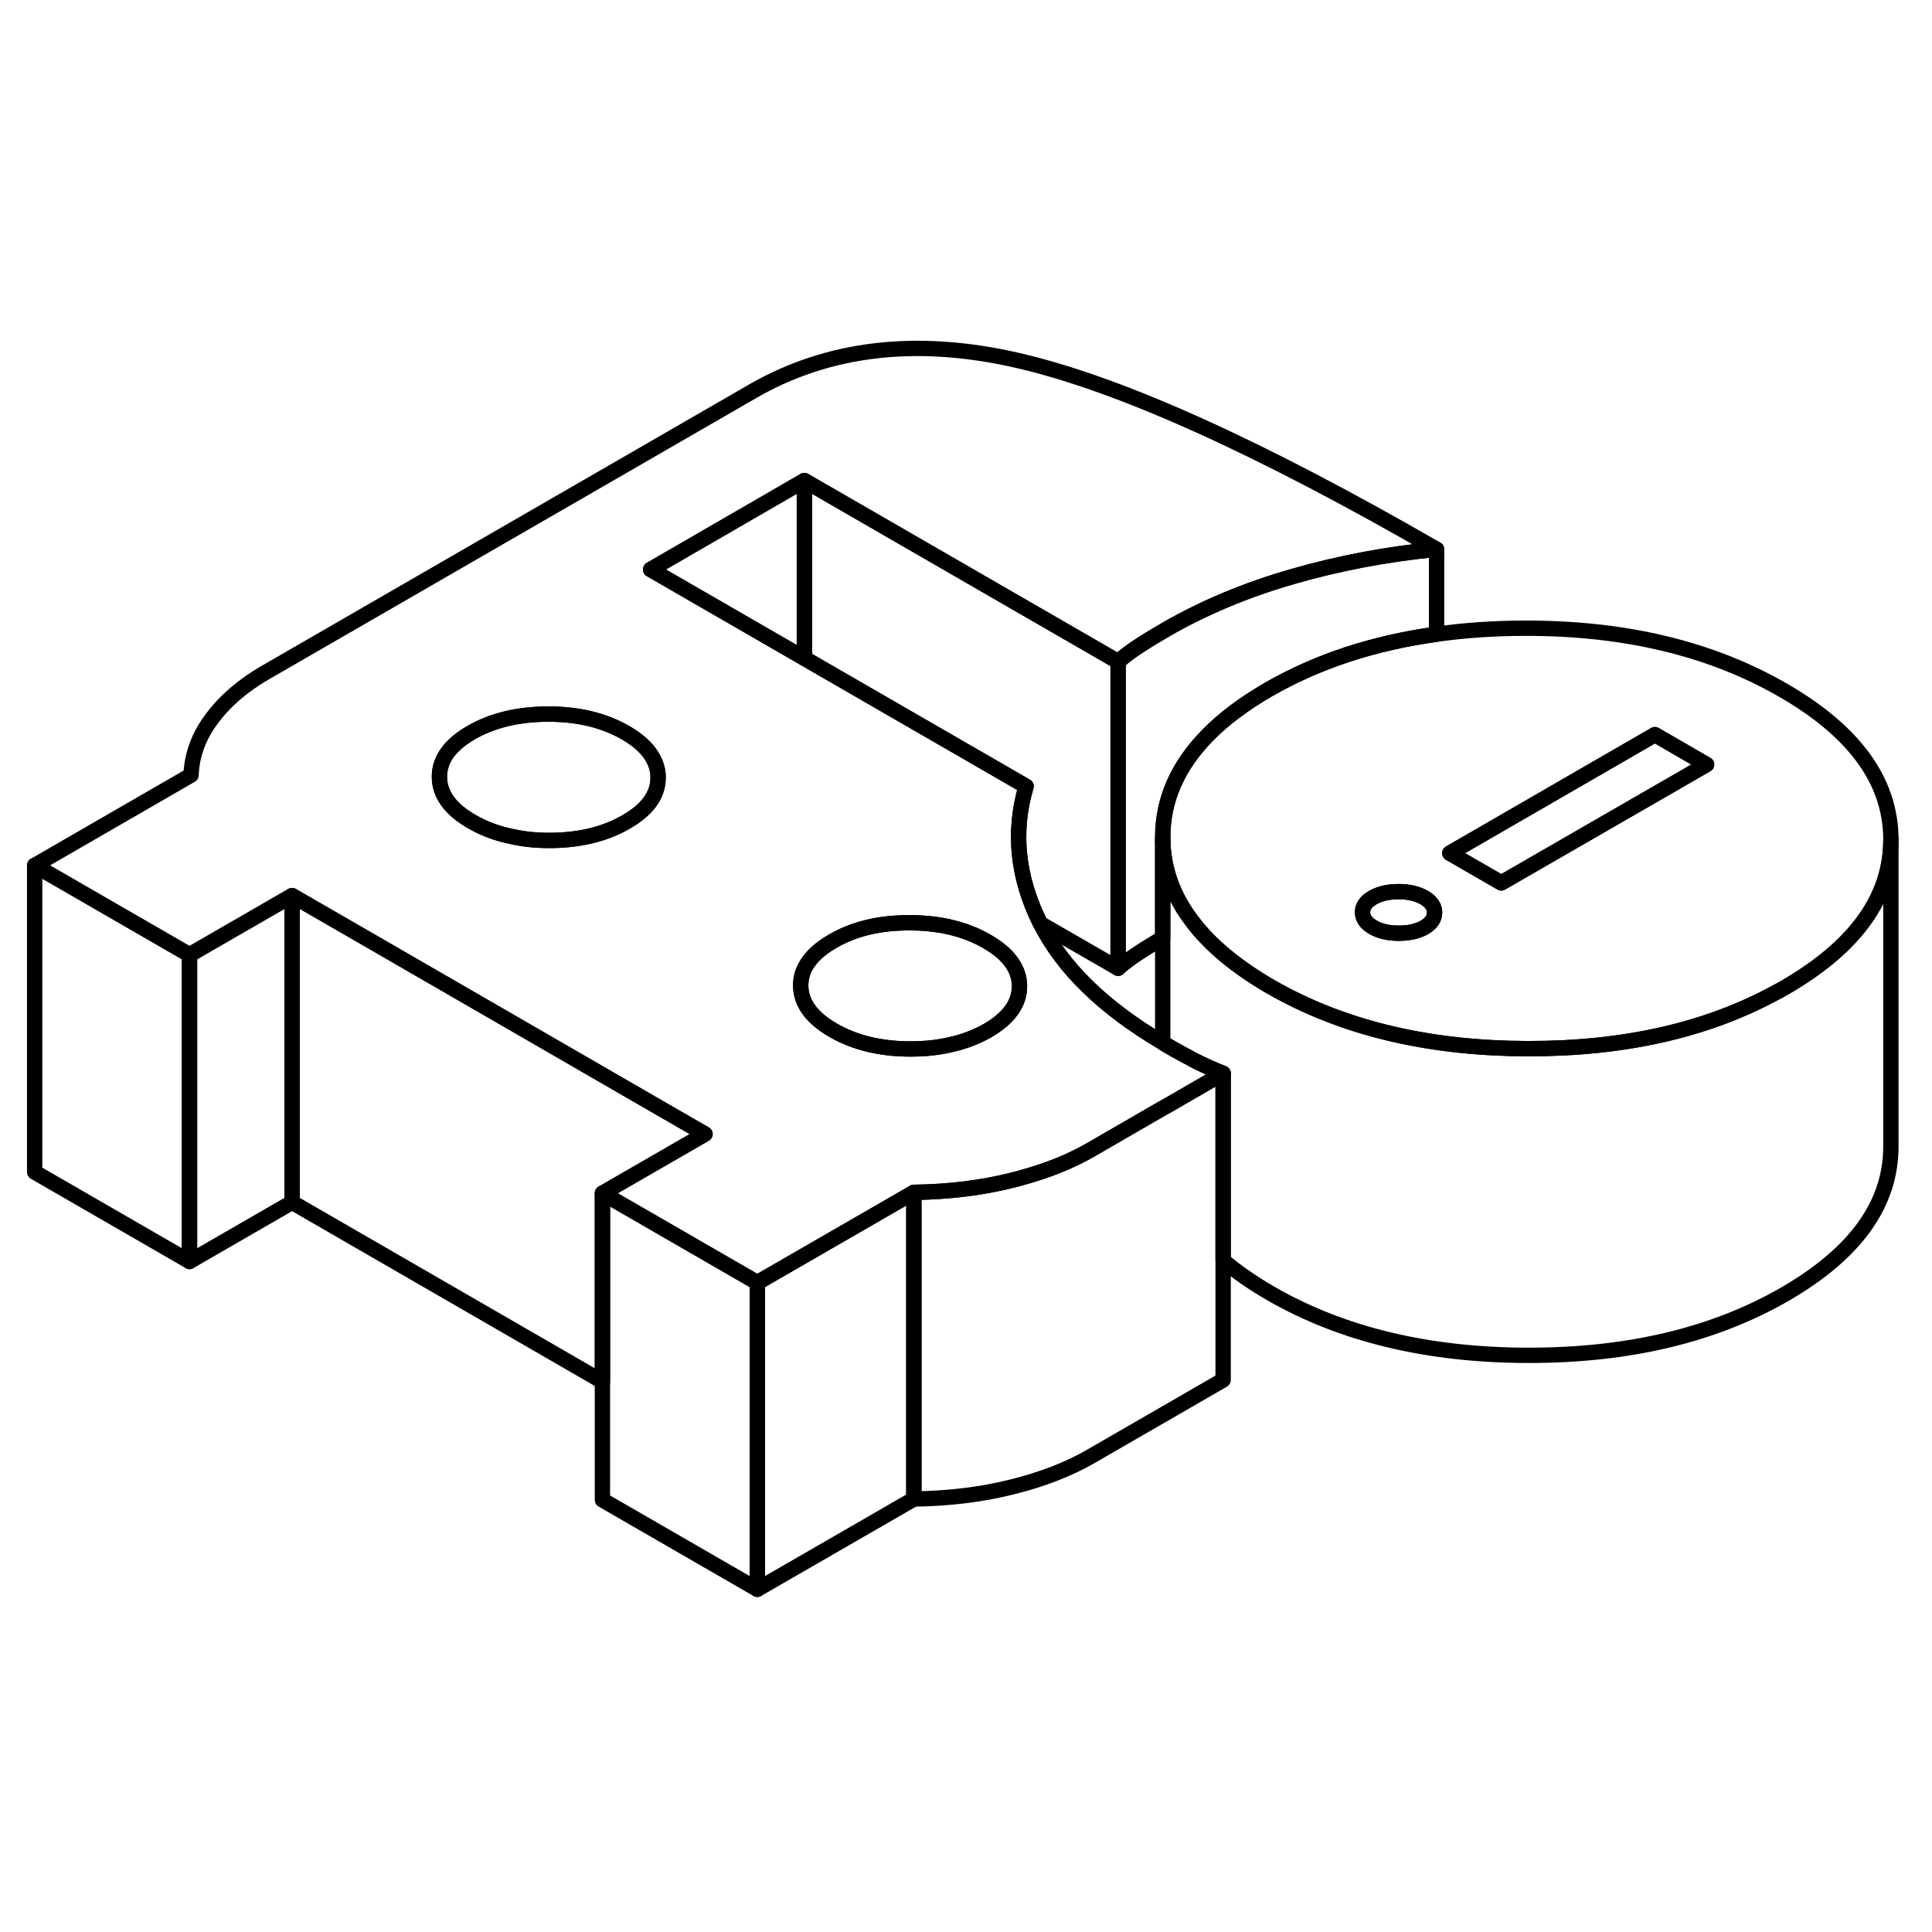 <svg width="48" height="48" viewBox="0 0 126 86" fill="none" xmlns="http://www.w3.org/2000/svg" stroke-width="1px"
     stroke-linecap="round" stroke-linejoin="round">
    <path d="M123.319 34.771V54.721C123.339 58.501 121.039 61.721 116.409 64.401C111.779 67.071 106.199 68.401 99.649 68.391C93.109 68.381 87.509 67.031 82.849 64.341C81.679 63.661 80.649 62.951 79.769 62.201V50.001C79.099 49.741 78.489 49.461 77.919 49.171C77.869 49.141 77.819 49.121 77.769 49.091C77.259 48.821 76.719 48.531 76.159 48.201C76.049 48.131 75.939 48.071 75.829 48.001V34.641C75.839 36.621 76.489 38.451 77.779 40.121C78.939 41.651 80.629 43.051 82.849 44.341C83.019 44.441 83.179 44.531 83.349 44.621C87.909 47.121 93.339 48.381 99.649 48.391C105.909 48.401 111.279 47.191 115.789 44.741C115.999 44.631 116.209 44.521 116.409 44.401C121.019 41.731 123.319 38.531 123.319 34.771Z" stroke="currentColor" stroke-linejoin="round"/>
    <path d="M49.389 63.651V83.651L39.289 77.821V57.821L49.389 63.651Z" stroke="currentColor" stroke-linejoin="round"/>
    <path d="M59.6 57.761V77.761L49.39 83.651V63.651L59.6 57.761Z" stroke="currentColor" stroke-linejoin="round"/>
    <path d="M79.769 50.001V70.001L71.16 74.971C69.71 75.811 67.99 76.481 66.01 76.971C64.029 77.471 61.89 77.731 59.6 77.761V57.761C61.89 57.731 64.029 57.471 66.01 56.971C66.23 56.921 66.44 56.861 66.65 56.801C68.36 56.331 69.87 55.721 71.16 54.971L75.83 52.271L76.21 52.061L79.769 50.001Z" stroke="currentColor" stroke-linejoin="round"/>
    <path d="M19.049 38.411V58.411L12.359 62.271V42.271L19.049 38.411Z" stroke="currentColor" stroke-linejoin="round"/>
    <path d="M72.92 23.151C73.36 22.761 73.84 22.411 74.34 22.091C74.84 21.761 75.4 21.431 76.01 21.071C78.52 19.621 81.28 18.471 84.3 17.601C87.31 16.731 90.44 16.141 93.69 15.821C82.13 9.151 73.04 5.051 66.43 3.521C59.83 1.991 54.04 2.661 49.08 5.521L17.29 23.871C15.84 24.711 14.69 25.701 13.83 26.851C12.97 27.991 12.51 29.221 12.46 30.551L2.26 36.441L12.36 42.271L19.05 38.411L22.9 40.631L33.53 46.771L42.58 52.001L45.98 53.961L39.29 57.821L49.39 63.651L59.6 57.761C61.89 57.731 64.03 57.471 66.01 56.971C66.23 56.921 66.44 56.861 66.65 56.801C68.36 56.331 69.87 55.721 71.16 54.971L75.83 52.271L76.21 52.061L79.77 50.001C79.1 49.741 78.49 49.461 77.92 49.171C77.87 49.141 77.82 49.121 77.77 49.091C77.26 48.821 76.72 48.531 76.16 48.201C76.05 48.131 75.94 48.071 75.83 48.001C71.97 45.721 69.31 43.131 67.85 40.231C66.35 37.231 66.04 34.251 66.92 31.281L53.6 23.591L52.46 22.931L42.43 17.141L52.46 11.341L72.92 23.151ZM52.56 42.991C52.9 42.391 53.48 41.861 54.31 41.381C55.7 40.571 57.38 40.171 59.33 40.181C61.29 40.181 62.97 40.591 64.37 41.401C65.78 42.211 66.48 43.181 66.49 44.311C66.49 45.441 65.8 46.401 64.41 47.211C63.57 47.691 62.64 48.021 61.6 48.211C60.91 48.351 60.17 48.411 59.38 48.411C57.42 48.411 55.74 48.001 54.34 47.191C52.93 46.381 52.23 45.411 52.22 44.281C52.22 43.821 52.33 43.391 52.56 42.991ZM42.51 29.321C42.78 29.751 42.92 30.211 42.92 30.701C42.93 31.831 42.23 32.801 40.84 33.601C39.44 34.411 37.77 34.811 35.81 34.811C34.96 34.811 34.16 34.731 33.41 34.561C32.44 34.371 31.56 34.041 30.77 33.581C29.37 32.781 28.66 31.801 28.66 30.671C28.65 29.541 29.34 28.581 30.74 27.771C32.13 26.971 33.81 26.571 35.77 26.571C37.73 26.571 39.4 26.981 40.81 27.791C41.6 28.251 42.17 28.761 42.51 29.321Z" stroke="currentColor" stroke-linejoin="round"/>
    <path d="M42.92 30.701C42.93 31.831 42.23 32.801 40.84 33.601C39.44 34.411 37.77 34.811 35.81 34.811C34.96 34.811 34.16 34.731 33.41 34.561C32.44 34.371 31.56 34.041 30.77 33.581C29.37 32.781 28.66 31.801 28.66 30.671C28.65 29.541 29.34 28.581 30.74 27.771C32.13 26.971 33.81 26.571 35.77 26.571C37.73 26.571 39.4 26.981 40.81 27.791C41.6 28.251 42.17 28.761 42.51 29.321C42.78 29.751 42.92 30.211 42.92 30.701Z" stroke="currentColor" stroke-linejoin="round"/>
    <path d="M93.69 15.821V21.361C89.57 21.931 85.92 23.131 82.74 24.961C81.12 25.901 79.78 26.901 78.73 27.981C76.79 29.971 75.82 32.191 75.83 34.641V41.171C75.29 41.501 74.79 41.791 74.34 42.091C73.84 42.411 73.36 42.761 72.92 43.151V23.151C73.36 22.761 73.84 22.411 74.34 22.091C74.84 21.761 75.4 21.431 76.01 21.071C78.52 19.621 81.28 18.471 84.3 17.601C87.31 16.731 90.44 16.141 93.69 15.821Z" stroke="currentColor" stroke-linejoin="round"/>
    <path d="M116.3 25.021C111.59 22.301 105.96 20.951 99.42 20.971C97.41 20.971 95.51 21.111 93.69 21.361C89.57 21.931 85.92 23.131 82.74 24.961C81.12 25.901 79.78 26.901 78.73 27.981C76.79 29.971 75.82 32.191 75.83 34.641C75.84 36.621 76.49 38.451 77.78 40.121C78.94 41.651 80.63 43.051 82.85 44.341C83.02 44.441 83.18 44.531 83.35 44.621C87.91 47.121 93.34 48.381 99.65 48.391C105.91 48.401 111.28 47.191 115.79 44.741C116 44.631 116.21 44.521 116.41 44.401C121.02 41.731 123.32 38.531 123.32 34.771V34.721C123.3 30.941 120.96 27.711 116.3 25.021ZM92.9 40.481C92.45 40.741 91.89 40.861 91.22 40.861C90.55 40.861 89.99 40.731 89.54 40.471C89.09 40.211 88.87 39.891 88.86 39.501C88.86 39.121 89.08 38.791 89.53 38.541C89.98 38.281 90.53 38.151 91.21 38.151C91.89 38.151 92.44 38.281 92.89 38.541C93.33 38.801 93.56 39.121 93.56 39.511C93.56 39.901 93.34 40.221 92.9 40.481ZM97.91 37.581L94.55 35.641L107.93 27.911L111.3 29.861L97.91 37.581Z" stroke="currentColor" stroke-linejoin="round"/>
    <path d="M93.559 39.511C93.559 39.901 93.339 40.221 92.899 40.481C92.449 40.741 91.889 40.861 91.219 40.861C90.549 40.861 89.989 40.731 89.539 40.471C89.089 40.211 88.869 39.891 88.859 39.501C88.859 39.121 89.079 38.791 89.529 38.541C89.979 38.281 90.529 38.151 91.209 38.151C91.889 38.151 92.439 38.281 92.889 38.541C93.329 38.801 93.559 39.121 93.559 39.511Z" stroke="currentColor" stroke-linejoin="round"/>
    <path d="M111.3 29.861L97.91 37.581L94.55 35.641L107.93 27.911L111.3 29.861Z" stroke="currentColor" stroke-linejoin="round"/>
    <path d="M52.459 11.341V22.931L42.43 17.141L52.459 11.341Z" stroke="currentColor" stroke-linejoin="round"/>
    <path d="M72.92 23.151V43.151L67.85 40.231C66.35 37.231 66.04 34.251 66.92 31.281L53.6 23.591L52.46 22.931V11.341L72.92 23.151Z" stroke="currentColor" stroke-linejoin="round"/>
    <path d="M66.49 44.311C66.49 45.441 65.8 46.401 64.41 47.211C63.57 47.691 62.64 48.021 61.6 48.211C60.91 48.351 60.17 48.411 59.38 48.411C57.42 48.411 55.74 48.001 54.34 47.191C52.93 46.381 52.23 45.411 52.22 44.281C52.22 43.821 52.33 43.391 52.56 42.991C52.9 42.391 53.48 41.861 54.31 41.381C55.7 40.571 57.38 40.171 59.33 40.181C61.29 40.181 62.97 40.591 64.37 41.401C65.78 42.211 66.48 43.181 66.49 44.311Z" stroke="currentColor" stroke-linejoin="round"/>
    <path d="M45.98 53.961L39.29 57.821V70.101L19.05 58.411V38.411L22.9 40.631L33.53 46.771L42.58 52.001L45.98 53.961Z" stroke="currentColor" stroke-linejoin="round"/>
    <path d="M12.36 42.271V62.271L2.26 56.441V36.441L12.36 42.271Z" stroke="currentColor" stroke-linejoin="round"/>
</svg>